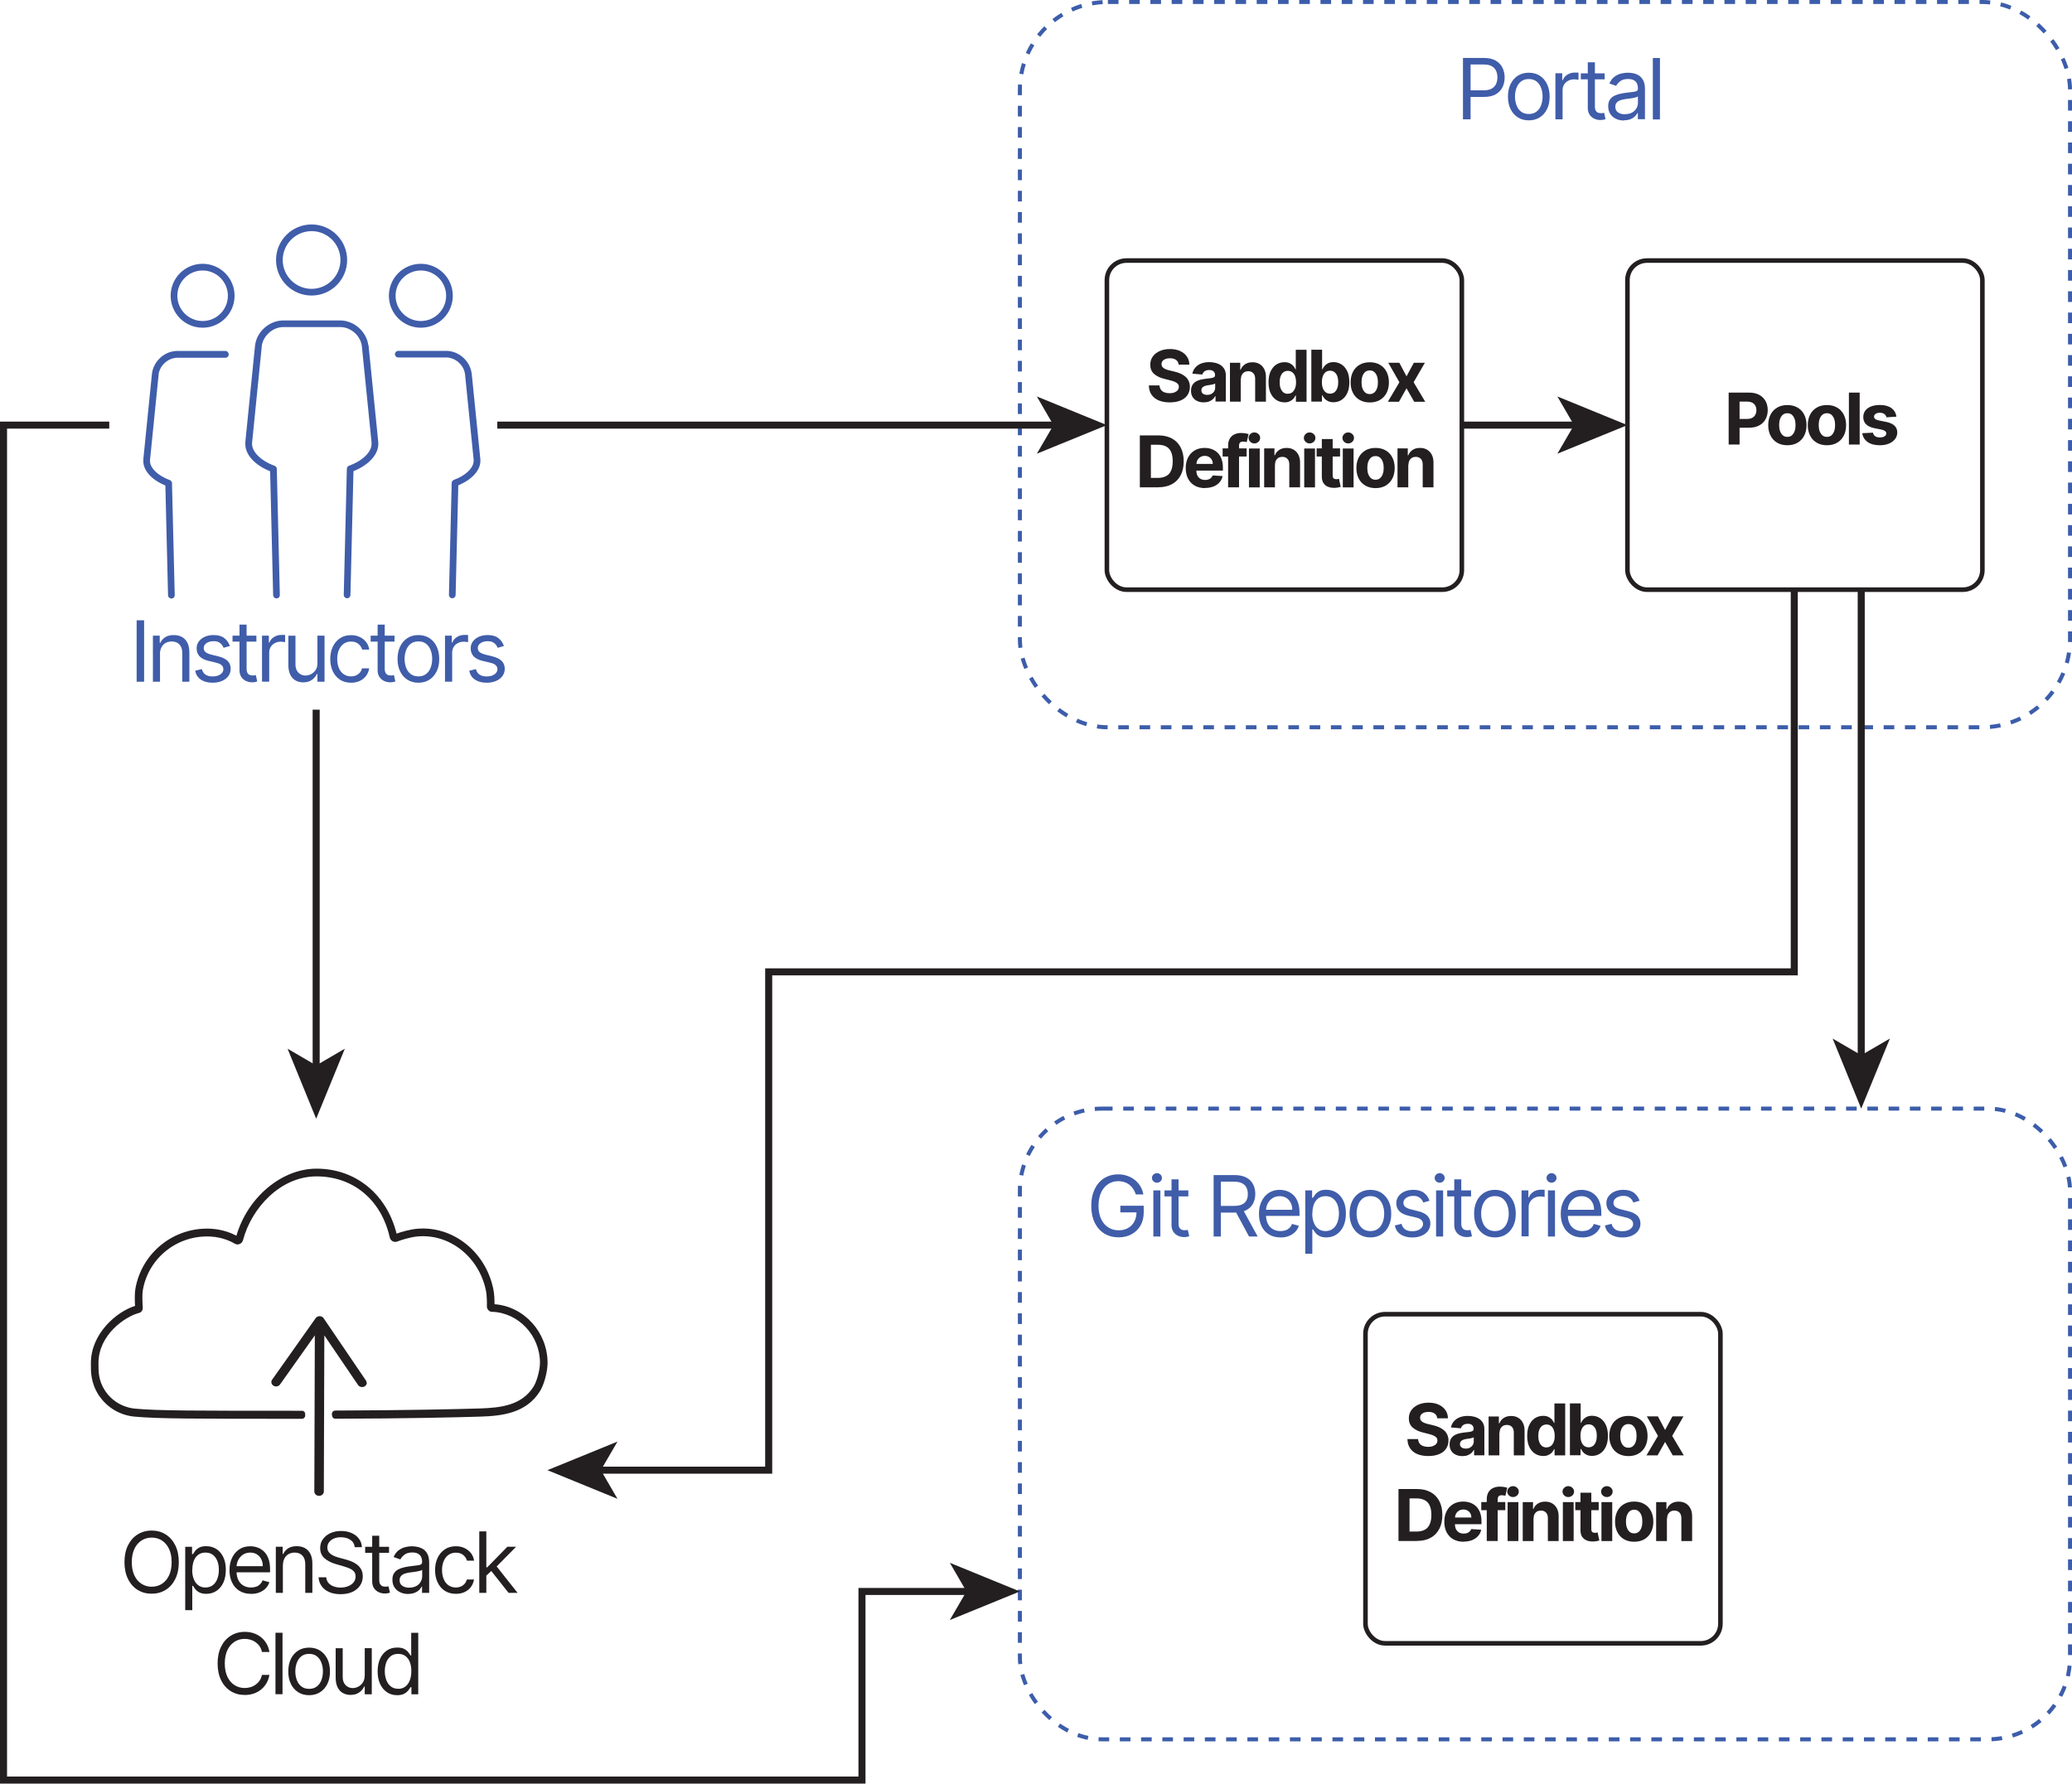 <?xml version="1.0" encoding="UTF-8"?><svg id="a" xmlns="http://www.w3.org/2000/svg" viewBox="0 0 294.32 253.41"><defs><style>.b,.c{stroke:#231f20;}.b,.c,.d,.e{fill:none;stroke-miterlimit:10;}.c{stroke-width:.65px;}.f,.g{fill:#405daa;}.d{stroke-dasharray:0 0 1.51 1.51;}.d,.e{stroke:#3c5daa;stroke-width:.57px;}.g{fill-rule:evenodd;}.e{stroke-dasharray:0 0 1.51 1.51;}.h{fill:#231f20;}</style></defs><rect class="e" x="144.87" y="157.51" width="149.17" height="89.61" rx="11.66" ry="11.66"/><g><path class="f" d="m161.33,169.68c-.09-.29-.22-.54-.37-.77-.15-.23-.33-.42-.54-.59-.21-.16-.45-.29-.71-.37-.26-.08-.55-.13-.87-.13-.52,0-.99.13-1.41.4-.42.27-.76.66-1.01,1.18-.25.52-.38,1.16-.38,1.91s.13,1.39.38,1.91.59.91,1.03,1.18c.43.27.92.4,1.46.4.5,0,.94-.11,1.32-.32.38-.21.68-.52.89-.91s.32-.86.32-1.39l.32.07h-2.62v-.94h3.32v.94c0,.72-.15,1.34-.46,1.88-.31.53-.73.94-1.26,1.23s-1.15.44-1.84.44c-.77,0-1.45-.18-2.04-.54-.58-.36-1.04-.88-1.36-1.55-.33-.67-.49-1.47-.49-2.39,0-.69.09-1.31.28-1.86.19-.55.45-1.02.79-1.41s.74-.69,1.21-.89c.47-.21.98-.31,1.54-.31.46,0,.89.07,1.29.21s.76.33,1.07.58c.31.25.58.55.79.9.21.35.36.73.43,1.16h-1.09Z"/><path class="f" d="m164.34,168.04c-.2,0-.36-.07-.5-.2-.14-.13-.21-.29-.21-.48s.07-.35.21-.48.31-.2.5-.2.36.07.5.2.21.29.21.48-.07.35-.21.48c-.14.13-.31.2-.5.2Zm-.51,7.64v-6.55h1v6.55h-1Z"/><path class="f" d="m168.8,169.13v.85h-3.39v-.85h3.39Zm-2.4-1.57h1.01v6.24c0,.28.04.5.13.64s.19.23.32.28c.13.05.27.07.42.07.11,0,.2,0,.27-.02.07-.01.13-.02.17-.03l.21.9c-.07.03-.16.05-.29.08-.12.03-.28.04-.46.04-.28,0-.56-.06-.83-.18-.27-.12-.5-.31-.67-.56s-.27-.57-.27-.95v-6.51Z"/><path class="f" d="m172.39,175.68v-8.73h2.95c.68,0,1.24.12,1.68.35s.76.55.97.95.32.86.32,1.38-.11.97-.32,1.37c-.21.4-.53.71-.97.94-.43.23-.99.34-1.67.34h-2.39v-.95h2.35c.47,0,.84-.07,1.13-.21.29-.14.49-.33.62-.58.13-.25.19-.55.19-.9s-.07-.66-.2-.92c-.13-.26-.34-.46-.63-.61s-.67-.22-1.14-.22h-1.86v7.79h-1.06Zm4.11-3.92l2.15,3.92h-1.23l-2.11-3.92h1.19Z"/><path class="f" d="m181.88,175.81c-.63,0-1.17-.14-1.63-.42-.46-.28-.81-.67-1.05-1.18-.25-.5-.37-1.09-.37-1.76s.12-1.26.37-1.77c.25-.51.59-.91,1.03-1.2.44-.29.96-.43,1.55-.43.34,0,.68.06,1.01.17.33.11.63.3.91.55.27.25.49.59.65,1.01.16.42.24.93.24,1.54v.43h-5.05v-.87h4.02c0-.37-.07-.7-.22-.99-.15-.29-.35-.52-.62-.69-.27-.17-.58-.25-.95-.25-.4,0-.75.1-1.04.3-.29.2-.51.45-.67.77s-.23.65-.23,1.01v.58c0,.49.09.91.26,1.25.17.34.41.6.72.78.31.18.66.27,1.07.27.26,0,.5-.04.72-.11s.4-.19.56-.34c.16-.15.28-.34.36-.57l.97.27c-.1.33-.27.62-.52.87-.24.25-.54.44-.89.58s-.75.21-1.2.21Z"/><path class="f" d="m185.41,178.13v-9h.97v1.04h.12c.07-.11.18-.26.31-.44s.32-.34.57-.48c.25-.14.59-.21,1.01-.21.55,0,1.04.14,1.46.41.42.28.75.67.98,1.17.24.51.35,1.1.35,1.79s-.12,1.29-.35,1.8c-.24.51-.56.9-.98,1.18-.42.28-.9.42-1.44.42-.42,0-.76-.07-1.01-.21s-.45-.3-.58-.48c-.14-.18-.24-.33-.32-.45h-.09v3.46h-1Zm.99-5.73c0,.49.07.93.22,1.31.15.38.36.67.64.88.28.21.62.32,1.02.32s.77-.11,1.05-.33c.28-.22.5-.52.64-.9.14-.38.22-.8.22-1.27s-.07-.88-.21-1.25c-.14-.37-.35-.66-.63-.88-.28-.22-.64-.33-1.06-.33s-.75.1-1.03.31-.49.49-.63.86c-.14.37-.21.8-.21,1.29Z"/><path class="f" d="m194.66,175.81c-.59,0-1.11-.14-1.55-.42s-.79-.67-1.04-1.18c-.25-.51-.37-1.1-.37-1.77s.12-1.28.37-1.79c.25-.51.6-.9,1.04-1.18s.96-.42,1.55-.42,1.11.14,1.55.42.79.68,1.04,1.18c.25.51.37,1.1.37,1.79s-.12,1.27-.37,1.77c-.25.51-.6.9-1.04,1.18s-.96.42-1.55.42Zm0-.9c.45,0,.82-.12,1.11-.35s.5-.53.64-.91c.14-.38.21-.78.21-1.22s-.07-.85-.21-1.22c-.14-.38-.35-.68-.64-.92-.29-.23-.66-.35-1.11-.35s-.82.12-1.11.35c-.29.23-.5.54-.64.92-.14.38-.21.79-.21,1.22s.07.84.21,1.22c.14.38.35.68.64.91s.66.35,1.11.35Z"/><path class="f" d="m203.07,170.6l-.9.25c-.06-.15-.14-.3-.25-.44s-.26-.26-.45-.36-.43-.14-.72-.14c-.4,0-.73.09-1,.28-.27.18-.4.42-.4.7,0,.25.09.45.27.59.18.14.47.27.85.36l.97.24c.58.14,1.02.36,1.31.65.29.29.43.67.43,1.12,0,.38-.11.71-.32,1.01-.21.3-.51.53-.9.7-.38.17-.83.26-1.34.26-.67,0-1.22-.15-1.66-.43-.44-.29-.71-.71-.83-1.27l.95-.24c.09.35.26.62.52.79.25.18.59.26,1,.26.47,0,.84-.1,1.12-.3.28-.2.42-.44.42-.72,0-.23-.08-.42-.24-.57-.16-.16-.4-.27-.73-.35l-1.09-.26c-.6-.14-1.04-.36-1.32-.66-.28-.3-.42-.68-.42-1.13,0-.37.1-.7.31-.98s.49-.51.86-.67.77-.24,1.23-.24c.65,0,1.16.14,1.53.43.37.28.63.66.79,1.12Z"/><path class="f" d="m204.5,168.04c-.2,0-.36-.07-.5-.2-.14-.13-.21-.29-.21-.48s.07-.35.21-.48.31-.2.5-.2.36.07.5.2.21.29.21.48-.07.35-.21.48c-.14.13-.31.2-.5.2Zm-.51,7.64v-6.55h1v6.55h-1Z"/><path class="f" d="m208.96,169.13v.85h-3.39v-.85h3.39Zm-2.4-1.57h1.01v6.24c0,.28.04.5.13.64s.19.23.32.28c.13.05.27.07.42.07.11,0,.2,0,.27-.02.07-.01.13-.02.17-.03l.21.9c-.07.03-.16.05-.29.08-.12.03-.28.04-.46.04-.28,0-.56-.06-.83-.18-.27-.12-.5-.31-.67-.56s-.27-.57-.27-.95v-6.51Z"/><path class="f" d="m212.35,175.81c-.59,0-1.11-.14-1.55-.42s-.79-.67-1.04-1.18c-.25-.51-.37-1.1-.37-1.77s.12-1.28.37-1.79c.25-.51.6-.9,1.04-1.18s.96-.42,1.55-.42,1.11.14,1.55.42.79.68,1.04,1.18c.25.51.37,1.1.37,1.79s-.12,1.27-.37,1.77c-.25.51-.6.9-1.04,1.18s-.96.42-1.55.42Zm0-.9c.45,0,.82-.12,1.11-.35s.5-.53.64-.91c.14-.38.21-.78.21-1.22s-.07-.85-.21-1.22c-.14-.38-.35-.68-.64-.92-.29-.23-.66-.35-1.11-.35s-.82.12-1.11.35c-.29.23-.5.54-.64.92-.14.38-.21.79-.21,1.22s.07.84.21,1.22c.14.38.35.68.64.91s.66.35,1.11.35Z"/><path class="f" d="m216.13,175.68v-6.55h.97v.99h.07c.12-.32.33-.59.65-.79.31-.2.66-.3,1.06-.3.07,0,.17,0,.28,0,.11,0,.2,0,.25.01v1.02s-.11-.02-.23-.04-.25-.03-.38-.03c-.32,0-.6.07-.85.2-.25.13-.44.31-.59.54s-.22.5-.22.79v4.14h-1Z"/><path class="f" d="m220.39,168.04c-.2,0-.36-.07-.5-.2-.14-.13-.21-.29-.21-.48s.07-.35.21-.48.31-.2.5-.2.36.07.5.2.21.29.21.48-.07.35-.21.48c-.14.13-.31.2-.5.2Zm-.51,7.64v-6.55h1v6.55h-1Z"/><path class="f" d="m224.75,175.81c-.63,0-1.17-.14-1.63-.42-.46-.28-.81-.67-1.05-1.18-.25-.5-.37-1.09-.37-1.76s.12-1.26.37-1.77c.25-.51.59-.91,1.03-1.2.44-.29.96-.43,1.55-.43.34,0,.68.06,1.01.17.33.11.63.3.91.55.27.25.49.59.65,1.01.16.42.24.93.24,1.54v.43h-5.05v-.87h4.02c0-.37-.07-.7-.22-.99-.15-.29-.35-.52-.62-.69-.27-.17-.58-.25-.95-.25-.4,0-.75.1-1.04.3-.29.2-.51.45-.67.77s-.23.65-.23,1.01v.58c0,.49.09.91.26,1.25.17.34.41.6.72.78.31.18.66.27,1.07.27.26,0,.5-.04.72-.11s.4-.19.56-.34c.16-.15.28-.34.36-.57l.97.27c-.1.33-.27.62-.52.87-.24.25-.54.44-.89.58s-.75.21-1.2.21Z"/><path class="f" d="m232.91,170.6l-.9.25c-.06-.15-.14-.3-.25-.44s-.26-.26-.45-.36-.43-.14-.72-.14c-.4,0-.73.09-1,.28-.27.18-.4.42-.4.7,0,.25.09.45.27.59.18.14.47.27.85.36l.97.24c.58.14,1.02.36,1.31.65.29.29.43.67.43,1.12,0,.38-.11.71-.32,1.01-.21.3-.51.53-.9.7-.38.17-.83.26-1.34.26-.67,0-1.22-.15-1.66-.43-.44-.29-.71-.71-.83-1.27l.95-.24c.09.35.26.62.52.79.25.18.59.26,1,.26.47,0,.84-.1,1.12-.3.28-.2.42-.44.42-.72,0-.23-.08-.42-.24-.57-.16-.16-.4-.27-.73-.35l-1.09-.26c-.6-.14-1.04-.36-1.32-.66-.28-.3-.42-.68-.42-1.13,0-.37.1-.7.31-.98s.49-.51.86-.67.77-.24,1.23-.24c.65,0,1.16.14,1.53.43.37.28.63.66.79,1.12Z"/></g><rect class="c" x="193.96" y="186.72" width="50.42" height="46.76" rx="2.78" ry="2.78"/><g><path class="h" d="m204.16,201.52c-.03-.29-.15-.52-.37-.68s-.51-.24-.89-.24c-.25,0-.47.04-.64.11-.17.07-.31.17-.4.29-.09.12-.14.27-.14.42,0,.13.02.25.08.35.06.1.15.18.25.25.11.07.23.13.37.18s.29.1.45.13l.66.16c.32.07.62.17.89.29.27.12.5.27.7.44.2.17.35.38.46.62.11.24.17.51.17.82,0,.45-.12.84-.34,1.17-.23.33-.55.59-.98.77-.43.18-.94.27-1.54.27s-1.11-.09-1.55-.27c-.44-.18-.78-.45-1.03-.81-.25-.36-.38-.8-.39-1.33h1.51c.02.25.09.45.21.62s.29.29.51.37.45.12.72.12.49-.04.69-.12c.2-.08.35-.18.46-.32s.16-.29.16-.47c0-.17-.05-.31-.15-.42-.1-.11-.24-.21-.42-.29-.19-.08-.41-.15-.68-.22l-.8-.2c-.62-.15-1.11-.39-1.47-.71-.36-.32-.54-.75-.54-1.3,0-.45.12-.84.36-1.17.24-.33.57-.59,1-.78.42-.19.9-.28,1.44-.28s1.03.09,1.44.28c.41.19.73.45.96.78.23.33.35.72.35,1.16h-1.49Z"/><path class="h" d="m207.74,206.88c-.35,0-.67-.06-.94-.19-.28-.12-.49-.31-.65-.55-.16-.24-.24-.55-.24-.91,0-.31.06-.57.17-.77s.27-.38.46-.5c.19-.13.42-.22.66-.29.25-.06.51-.11.78-.14.32-.03.58-.07.78-.09.2-.03.34-.08.43-.14.09-.06.13-.15.13-.27v-.02c0-.23-.07-.4-.21-.53s-.34-.19-.61-.19c-.28,0-.5.06-.66.18-.16.12-.27.27-.32.46l-1.42-.12c.07-.34.21-.63.42-.87s.48-.44.82-.57c.33-.13.72-.2,1.17-.2.31,0,.6.04.88.11s.53.18.75.33.39.34.52.58c.13.24.19.52.19.85v3.73h-1.46v-.77h-.04c-.09.17-.21.33-.36.46-.15.13-.33.23-.54.31s-.45.11-.72.11Zm.44-1.06c.23,0,.43-.04.6-.13s.31-.21.41-.37c.1-.15.15-.33.15-.52v-.59s-.11.06-.2.08c-.08.02-.18.05-.28.07-.1.02-.21.04-.31.05-.1.02-.2.03-.28.04-.18.03-.34.07-.47.13-.13.06-.24.13-.31.23-.07.1-.11.22-.11.36,0,.21.08.37.23.48s.35.16.58.16Z"/><path class="h" d="m212.98,203.58v3.2h-1.53v-5.53h1.46v.98h.07c.12-.32.33-.58.62-.77.29-.19.64-.28,1.05-.28.38,0,.72.08,1,.25.29.17.51.41.67.72.16.31.24.68.24,1.11v3.52h-1.53v-3.25c0-.34-.08-.6-.26-.79-.18-.19-.42-.29-.72-.29-.21,0-.39.04-.54.13s-.28.22-.37.39c-.09.17-.13.37-.14.61Z"/><path class="h" d="m219.18,206.86c-.42,0-.8-.11-1.14-.33-.34-.22-.61-.54-.81-.96-.2-.42-.3-.94-.3-1.56s.1-1.16.31-1.58c.2-.42.48-.74.82-.95s.71-.32,1.12-.32c.31,0,.57.05.78.16s.38.23.5.39c.13.16.23.31.29.46h.05v-2.77h1.53v7.38h-1.51v-.89h-.06c-.07.15-.17.3-.3.46s-.3.27-.51.37c-.21.1-.46.15-.76.15Zm.49-1.22c.25,0,.46-.07.63-.2.17-.13.3-.33.4-.57s.14-.53.14-.86-.05-.61-.14-.86c-.09-.24-.22-.43-.4-.56-.17-.13-.38-.2-.63-.2s-.46.07-.64.21-.3.33-.39.57c-.09.24-.13.52-.13.84s.04.61.13.85.22.44.39.58c.17.14.38.21.64.21Z"/><path class="h" d="m223,206.77v-7.38h1.53v2.77h.05c.07-.15.17-.3.29-.46.13-.15.3-.28.5-.39.21-.1.47-.16.78-.16.4,0,.78.11,1.12.32.34.21.61.53.82.95.2.42.31.95.31,1.58s-.1,1.14-.3,1.56c-.2.42-.47.74-.81.96-.34.22-.72.33-1.14.33-.3,0-.55-.05-.76-.15-.21-.1-.38-.22-.51-.37-.13-.15-.23-.3-.3-.46h-.07v.89h-1.51Zm1.5-2.77c0,.33.04.62.14.86.09.25.22.44.4.57.17.14.38.2.63.2s.46-.07.63-.21c.17-.14.3-.33.39-.58.09-.25.13-.53.13-.85s-.04-.6-.13-.84c-.09-.24-.22-.43-.39-.57-.17-.14-.39-.21-.64-.21s-.46.07-.63.2c-.17.13-.3.32-.39.56-.09.24-.14.53-.14.86Z"/><path class="h" d="m231.31,206.88c-.56,0-1.04-.12-1.45-.36-.41-.24-.72-.57-.94-1s-.33-.93-.33-1.49.11-1.07.33-1.5c.22-.43.53-.76.94-1,.41-.24.89-.36,1.45-.36s1.04.12,1.45.36c.41.24.72.57.94,1,.22.43.33.93.33,1.5s-.11,1.06-.33,1.49c-.22.43-.53.76-.94,1-.41.24-.89.36-1.45.36Zm0-1.19c.25,0,.47-.07.64-.22.17-.14.3-.34.39-.6s.13-.54.13-.86-.04-.61-.13-.86-.22-.45-.39-.6c-.17-.15-.38-.22-.64-.22s-.47.07-.65.22-.3.35-.39.6-.13.54-.13.86.04.61.13.86.22.45.39.6c.17.15.39.22.65.22Z"/><path class="h" d="m235.5,201.24l1.02,1.93,1.04-1.93h1.57l-1.6,2.77,1.65,2.77h-1.57l-1.09-1.91-1.07,1.91h-1.58l1.64-2.77-1.58-2.77h1.58Z"/><path class="h" d="m201.27,218.94h-2.62v-7.38h2.64c.74,0,1.38.15,1.92.44.54.29.95.72,1.24,1.27.29.55.43,1.21.43,1.97s-.14,1.43-.43,1.98c-.29.55-.7.98-1.24,1.27-.54.3-1.18.44-1.93.44Zm-1.06-1.34h.99c.46,0,.85-.08,1.17-.25.32-.16.55-.42.71-.77.16-.35.24-.79.24-1.34s-.08-.99-.24-1.34c-.16-.35-.4-.6-.71-.76s-.7-.25-1.16-.25h-.99v4.7Z"/><path class="h" d="m207.91,219.05c-.57,0-1.06-.12-1.47-.35-.41-.23-.72-.56-.95-.99s-.33-.93-.33-1.51.11-1.07.33-1.5.53-.76.93-1,.87-.36,1.42-.36c.37,0,.71.06,1.02.17.32.12.59.29.83.52.24.23.42.53.55.88s.2.76.2,1.23v.42h-4.67v-.95h3.23c0-.22-.05-.42-.14-.59-.1-.17-.23-.3-.4-.4-.17-.1-.37-.15-.59-.15s-.44.05-.62.16c-.18.11-.32.25-.42.43-.1.18-.15.38-.16.6v.9c0,.27.05.51.15.71.1.2.25.35.43.46.19.11.41.16.67.16.17,0,.33-.02.47-.07s.26-.12.36-.22c.1-.1.18-.21.23-.35l1.42.09c-.07.34-.22.64-.44.89-.22.25-.51.45-.86.59-.35.14-.75.21-1.21.21Z"/><path class="h" d="m213.82,213.41v1.15h-3.41v-1.15h3.41Zm-2.63,5.53v-5.93c0-.4.08-.73.24-1,.16-.26.37-.46.65-.59s.58-.2.93-.2c.24,0,.45.02.65.05.2.04.34.07.44.1l-.27,1.15c-.06-.02-.13-.04-.22-.05-.09-.02-.18-.03-.27-.03-.23,0-.38.05-.47.16s-.13.25-.13.44v5.9h-1.53Z"/><path class="h" d="m214.92,212.7c-.23,0-.42-.08-.58-.23s-.24-.34-.24-.55.08-.39.24-.54.36-.23.58-.23.42.08.58.23.24.33.24.54-.08.4-.24.55-.36.23-.58.23Zm-.77,6.25v-5.53h1.53v5.53h-1.53Z"/><path class="h" d="m217.83,215.75v3.2h-1.53v-5.53h1.46v.98h.06c.12-.32.33-.58.62-.77s.64-.28,1.05-.28c.38,0,.72.08,1,.25.29.17.51.41.67.72.16.31.24.68.24,1.11v3.52h-1.53v-3.25c0-.34-.08-.6-.26-.79-.17-.19-.42-.29-.72-.29-.21,0-.39.04-.55.13s-.28.22-.37.39c-.09.17-.13.37-.13.61Z"/><path class="h" d="m222.77,212.7c-.23,0-.42-.08-.58-.23s-.24-.34-.24-.55.08-.39.24-.54.36-.23.58-.23.42.08.58.23.24.33.24.54-.08.4-.24.55-.36.23-.58.23Zm-.77,6.25v-5.53h1.53v5.53h-1.53Z"/><path class="h" d="m227.09,213.41v1.15h-3.33v-1.15h3.33Zm-2.58-1.33h1.53v5.16c0,.14.02.25.06.33.04.08.1.13.18.16.08.03.17.05.27.05.07,0,.14,0,.22-.02s.13-.02.17-.03l.24,1.14c-.08.02-.18.05-.32.08-.14.03-.31.05-.51.06-.37.01-.69-.03-.97-.15s-.49-.29-.65-.53c-.15-.24-.23-.54-.23-.9v-5.36Z"/><path class="h" d="m228.25,212.7c-.23,0-.42-.08-.58-.23s-.24-.34-.24-.55.08-.39.24-.54.36-.23.58-.23.42.08.58.23.24.33.24.54-.08.4-.24.55-.36.23-.58.23Zm-.77,6.25v-5.53h1.53v5.53h-1.53Z"/><path class="h" d="m232.13,219.05c-.56,0-1.04-.12-1.45-.36-.41-.24-.72-.57-.94-1-.22-.43-.33-.93-.33-1.49s.11-1.07.33-1.5c.22-.43.54-.76.94-1,.41-.24.89-.36,1.45-.36s1.04.12,1.45.36c.41.24.72.57.94,1,.22.43.33.93.33,1.5s-.11,1.06-.33,1.49-.54.76-.94,1c-.41.24-.89.36-1.45.36Zm0-1.19c.25,0,.47-.07.64-.22.17-.14.3-.34.39-.6.09-.25.13-.54.13-.86s-.04-.61-.13-.86c-.09-.25-.22-.45-.39-.6-.17-.15-.38-.22-.64-.22s-.47.07-.65.22c-.17.15-.3.35-.39.6-.09.25-.13.54-.13.86s.04.61.13.86c.09.25.22.45.39.6.17.15.39.22.65.22Z"/><path class="h" d="m236.78,215.75v3.2h-1.53v-5.53h1.46v.98h.07c.12-.32.33-.58.62-.77.29-.19.64-.28,1.05-.28.38,0,.72.08,1,.25.29.17.51.41.67.72.16.31.24.68.24,1.11v3.52h-1.53v-3.25c0-.34-.08-.6-.26-.79-.18-.19-.42-.29-.72-.29-.21,0-.39.04-.54.13s-.28.22-.37.39c-.09.17-.13.37-.14.61Z"/></g><g><path class="h" d="m47.15,201.08v-.2c0-.26.2-.47.45-.47,10.08-.03,17.46-.2,20.58-.3,2.94-.1,5.94-.42,7.62-3.12.51-.83.9-2.46.9-3.37,0-3.88-3.06-7.13-6.82-7.24-.2,0-.39-.09-.52-.25-.14-.15-.21-.35-.2-.56.01-.42.02-1.47-.15-2.28-1.01-4.74-5.17-8.02-9.67-7.62-1.15.1-2.43.54-2.93.73-.21.08-.45.06-.65-.05-.2-.12-.35-.32-.4-.55-1.21-5.34-5.2-8.66-10.4-8.66s-9.25,4.58-10.43,9.02c-.05.17-.13.33-.27.45-.27.23-.62.26-.91.09-.45-.27-1.69-.91-3.38-1.01-4.71-.28-8.87,2.98-9.68,7.6-.1.54-.07,1.64-.01,2.49.02.36-.2.68-.53.76-2.01.52-5.76,3.13-5.76,7.1v.23c0,.96-.02,2.27.92,3.7.96,1.47,2.53,2.4,4.29,2.57,3.22.3,8.58.3,23.16.3h.55c.25,0,.44.21.44.47v.2c0,.26-.2.47-.44.47h-.55c-14.61,0-19.99,0-23.26-.31-2.08-.19-3.93-1.31-5.08-3.05-1.13-1.73-1.12-3.37-1.11-4.35v-.22c0-4.09,3.54-7.25,6.27-8.11-.04-.67-.07-1.78.05-2.44.91-5.17,5.55-8.84,10.8-8.52,1.59.1,2.82.6,3.55.99,1.59-5.46,6.43-9.53,11.38-9.53,5.54,0,9.97,3.61,11.37,9.23.71-.25,1.85-.59,2.92-.69,5.04-.44,9.69,3.21,10.81,8.5.16.74.19,1.61.18,2.22,4.19.3,7.54,3.98,7.54,8.35,0,1.09-.43,2.96-1.07,3.99-1.96,3.16-5.41,3.53-8.48,3.63-3.13.1-10.51.28-20.61.3-.25,0-.45-.21-.45-.47Z"/><path class="h" d="m52.11,196.46c0,.2-.12.4-.32.52-.31.18-.73.09-.93-.2l-4.79-7.05-.07,22.18c0,.34-.31.62-.68.62h0c-.37,0-.67-.28-.67-.62l.07-22.18-4.94,6.97c-.2.29-.62.37-.93.18-.31-.19-.4-.57-.2-.85l6.19-8.75c.13-.18.34-.28.57-.28s.44.11.56.29l6.01,8.85c.07.1.1.22.1.33Z"/></g><g><path class="h" d="m25.4,221.95c0,.92-.17,1.72-.5,2.39-.33.67-.79,1.19-1.37,1.55-.58.36-1.24.54-1.99.54s-1.41-.18-1.99-.54c-.58-.36-1.04-.88-1.37-1.55-.33-.67-.5-1.47-.5-2.39s.17-1.72.5-2.39c.33-.67.79-1.19,1.37-1.55.58-.36,1.24-.55,1.99-.55s1.41.18,1.99.55c.58.36,1.04.88,1.37,1.55s.5,1.47.5,2.39Zm-1.02,0c0-.76-.12-1.39-.38-1.91-.25-.52-.59-.91-1.02-1.18-.43-.27-.91-.4-1.43-.4s-1.01.13-1.43.4c-.43.27-.77.66-1.02,1.18-.25.52-.38,1.16-.38,1.91s.13,1.39.38,1.91c.25.52.59.91,1.02,1.18.43.27.91.4,1.43.4s1.01-.13,1.43-.4c.43-.27.77-.66,1.02-1.18.25-.52.38-1.16.38-1.91Z"/><path class="h" d="m26.31,228.77v-9h.97v1.04h.12c.07-.11.18-.26.31-.44s.32-.34.57-.48c.25-.14.59-.21,1.01-.21.55,0,1.04.14,1.46.41.42.28.75.67.98,1.17.24.51.35,1.1.35,1.79s-.12,1.29-.35,1.8c-.24.51-.56.9-.98,1.18-.42.28-.9.42-1.44.42-.42,0-.76-.07-1.01-.21s-.45-.3-.58-.48c-.14-.18-.24-.33-.32-.45h-.09v3.46h-1Zm.99-5.73c0,.49.07.93.22,1.31.15.38.36.67.64.88.28.21.62.32,1.02.32s.77-.11,1.05-.33c.28-.22.5-.52.64-.9.14-.38.22-.8.22-1.27s-.07-.88-.21-1.25c-.14-.37-.35-.66-.63-.88-.28-.22-.64-.33-1.06-.33s-.75.1-1.03.31-.49.49-.63.86c-.14.37-.21.8-.21,1.29Z"/><path class="h" d="m35.65,226.45c-.63,0-1.17-.14-1.63-.42-.46-.28-.81-.67-1.05-1.18-.25-.5-.37-1.09-.37-1.76s.12-1.26.37-1.77c.25-.51.59-.91,1.03-1.2.44-.29.96-.43,1.55-.43.34,0,.68.06,1.01.17.33.11.63.3.91.55.27.25.49.59.65,1.01.16.42.24.93.24,1.54v.43h-5.05v-.87h4.02c0-.37-.07-.7-.22-.99-.15-.29-.35-.52-.62-.69-.27-.17-.58-.25-.95-.25-.4,0-.75.1-1.04.3-.29.2-.51.45-.67.77s-.23.65-.23,1.01v.58c0,.49.09.91.26,1.25.17.34.41.6.72.78.31.18.66.27,1.07.27.26,0,.5-.04.72-.11s.4-.19.56-.34c.16-.15.28-.34.36-.57l.97.27c-.1.33-.27.62-.52.87-.24.25-.54.44-.89.58s-.75.21-1.2.21Z"/><path class="h" d="m40.18,222.37v3.94h-1v-6.55h.97v1.02h.09c.15-.33.39-.6.7-.8s.72-.3,1.21-.3c.44,0,.83.09,1.16.27.33.18.59.45.78.82s.28.83.28,1.38v4.16h-1.01v-4.09c0-.51-.13-.92-.4-1.2-.27-.29-.63-.43-1.1-.43-.32,0-.61.07-.86.21-.25.14-.45.34-.59.61-.14.27-.22.59-.22.97Z"/><path class="h" d="m50.38,219.77c-.05-.43-.26-.77-.62-1-.36-.24-.81-.36-1.34-.36-.39,0-.72.06-1.01.19s-.51.3-.67.52c-.16.22-.24.47-.24.75,0,.23.06.43.17.6s.26.3.43.41.36.2.55.27.37.13.53.17l.89.24c.23.06.48.14.76.25.28.1.55.25.81.43.26.18.47.41.64.69.17.28.25.63.25,1.04,0,.47-.12.9-.37,1.28-.25.38-.6.68-1.07.91-.47.22-1.04.34-1.71.34-.62,0-1.17-.1-1.62-.3-.46-.2-.81-.48-1.07-.84-.26-.36-.41-.78-.44-1.26h1.09c.03.33.14.6.33.82.19.21.44.37.74.48.3.1.62.16.97.16.4,0,.77-.07,1.09-.2.32-.13.58-.32.76-.55.19-.24.28-.51.28-.83,0-.29-.08-.53-.24-.71s-.38-.33-.64-.44c-.26-.11-.55-.21-.86-.3l-1.07-.31c-.68-.2-1.22-.48-1.62-.84-.4-.36-.6-.84-.6-1.43,0-.49.13-.92.4-1.28.27-.37.62-.65,1.07-.85s.95-.3,1.51-.3,1.06.1,1.5.3.79.47,1.04.82.39.74.41,1.18h-1.02Z"/><path class="h" d="m55.26,219.77v.85h-3.39v-.85h3.39Zm-2.4-1.57h1.01v6.24c0,.28.04.5.13.64s.19.23.32.28c.13.05.27.07.42.07.11,0,.2,0,.27-.02.07-.01.13-.02.17-.03l.21.9c-.07.03-.16.05-.29.08-.12.03-.28.04-.46.04-.28,0-.56-.06-.83-.18-.27-.12-.5-.31-.67-.56s-.27-.57-.27-.95v-6.51Z"/><path class="h" d="m57.98,226.47c-.42,0-.79-.08-1.13-.24-.34-.16-.61-.39-.81-.69-.2-.3-.3-.66-.3-1.09,0-.38.07-.68.22-.91s.35-.42.59-.55c.25-.13.52-.23.82-.3.3-.07.6-.12.91-.16.4-.05.72-.09.97-.12.25-.03.43-.07.54-.14.12-.07.17-.18.17-.34v-.03c0-.42-.11-.75-.34-.98-.23-.23-.58-.35-1.04-.35s-.86.1-1.13.32c-.27.21-.46.43-.58.67l-.96-.34c.17-.4.4-.71.68-.93.29-.22.6-.38.94-.47.34-.09.67-.13,1-.13.21,0,.45.03.73.08.27.05.54.15.8.3.26.15.47.38.64.69.17.31.26.72.26,1.24v4.31h-1.01v-.89h-.05c-.07.14-.18.29-.34.46s-.37.3-.64.41c-.26.11-.59.17-.97.17Zm.15-.9c.4,0,.73-.08,1.01-.23s.48-.36.62-.61.21-.51.21-.78v-.92c-.04.05-.14.1-.28.14s-.31.08-.49.11c-.19.03-.37.06-.54.08s-.32.04-.42.05c-.26.03-.5.09-.73.16-.23.08-.41.19-.54.34s-.21.35-.21.61c0,.35.13.61.39.79.26.18.59.27.99.27Z"/><path class="h" d="m64.76,226.45c-.61,0-1.14-.15-1.58-.43-.44-.29-.78-.69-1.02-1.2-.24-.51-.36-1.09-.36-1.74s.12-1.25.37-1.76c.25-.51.59-.91,1.03-1.2.44-.29.96-.43,1.55-.43.46,0,.88.08,1.24.26s.67.41.91.72c.24.31.38.67.44,1.07h-1.01c-.08-.3-.25-.56-.51-.79s-.62-.35-1.06-.35c-.39,0-.73.1-1.03.3s-.52.49-.69.86c-.16.37-.25.8-.25,1.29s.08.95.24,1.32c.16.38.39.67.68.87s.64.31,1.04.31c.26,0,.5-.05.71-.14s.39-.22.54-.39c.15-.17.25-.38.32-.61h1.01c-.06.39-.2.73-.42,1.04-.22.31-.52.55-.88.73-.37.18-.79.27-1.27.27Z"/><path class="h" d="m68.08,226.31v-8.73h1v8.73h-1Zm.94-2.39l-.02-1.24h.21l2.86-2.92h1.24l-3.05,3.09h-.09l-1.16,1.07Zm3.22,2.39l-2.56-3.24.72-.7,3.12,3.94h-1.28Z"/><path class="h" d="m38.27,234.71h-1.06c-.06-.3-.17-.57-.33-.8-.15-.23-.34-.42-.56-.58-.22-.16-.46-.28-.73-.36-.27-.08-.54-.12-.83-.12-.53,0-1.01.13-1.43.4-.43.27-.77.66-1.02,1.18-.25.52-.38,1.16-.38,1.91s.13,1.39.38,1.91c.25.52.59.91,1.02,1.18.43.27.91.4,1.43.4.29,0,.57-.04.83-.12.27-.08.51-.2.73-.36.22-.16.41-.35.56-.58.16-.23.26-.5.33-.8h1.06c-.08.45-.22.85-.43,1.2-.21.35-.47.65-.78.9s-.66.43-1.05.56-.8.19-1.24.19c-.74,0-1.41-.18-1.99-.54-.58-.36-1.04-.88-1.37-1.55-.33-.67-.5-1.47-.5-2.39s.17-1.72.5-2.39c.33-.67.79-1.19,1.37-1.55.58-.36,1.24-.55,1.99-.55.44,0,.85.06,1.24.19.39.13.74.32,1.05.56.31.25.57.54.78.9.21.35.36.75.43,1.2Z"/><path class="h" d="m40.13,231.98v8.73h-1v-8.73h1Z"/><path class="h" d="m43.91,240.85c-.59,0-1.11-.14-1.55-.42s-.79-.67-1.04-1.18c-.25-.51-.37-1.1-.37-1.77s.12-1.28.37-1.79c.25-.51.6-.9,1.04-1.18s.96-.42,1.55-.42,1.11.14,1.55.42.79.68,1.04,1.18c.25.51.37,1.1.37,1.79s-.12,1.27-.37,1.77c-.25.51-.6.9-1.04,1.18s-.96.42-1.55.42Zm0-.9c.45,0,.82-.12,1.11-.35s.5-.53.64-.91c.14-.38.21-.78.21-1.22s-.07-.85-.21-1.22c-.14-.38-.35-.68-.64-.92-.29-.23-.66-.35-1.11-.35s-.82.12-1.11.35c-.29.23-.5.54-.64.92-.14.38-.21.79-.21,1.22s.07.84.21,1.22c.14.38.35.68.64.91s.66.35,1.11.35Z"/><path class="h" d="m51.81,238.04v-3.87h1v6.55h-1v-1.11h-.07c-.15.33-.39.62-.72.85-.32.23-.73.35-1.23.35-.41,0-.77-.09-1.09-.27s-.57-.45-.75-.82c-.18-.36-.27-.83-.27-1.38v-4.16h1v4.09c0,.48.13.86.4,1.14s.61.43,1.03.43c.25,0,.5-.06.76-.19s.48-.32.66-.59c.18-.26.27-.6.27-1.01Z"/><path class="h" d="m56.41,240.85c-.54,0-1.03-.14-1.44-.42-.42-.28-.74-.67-.98-1.18-.24-.51-.35-1.11-.35-1.8s.12-1.28.35-1.79c.24-.5.56-.9.98-1.17.42-.28.91-.41,1.46-.41.43,0,.76.07,1.01.21.25.14.44.3.57.48s.24.32.31.44h.09v-3.22h1v8.73h-.97v-1.01h-.12c-.07.12-.18.27-.32.45-.14.18-.33.34-.58.48s-.59.21-1.01.21Zm.14-.9c.4,0,.74-.11,1.02-.32.28-.21.49-.5.64-.88.14-.38.22-.81.22-1.31s-.07-.92-.21-1.29c-.14-.37-.35-.65-.63-.86s-.62-.31-1.03-.31-.78.11-1.06.33c-.28.22-.49.51-.63.88-.14.37-.21.79-.21,1.25s.07.89.22,1.27c.14.38.36.68.64.9.28.22.63.33,1.05.33Z"/></g><path class="g" d="m32.48,50.33c0-.26-.21-.47-.47-.47h-6.92c-1.77.06-3.33,1.51-3.51,3.28l-1.22,12.1v.11c-.09,1.5,1.23,2.83,3.04,3.59l.09.04.38,15.59v.06c.04.24.24.41.49.41.26,0,.47-.22.46-.49l-.39-15.9v-.06c-.03-.17-.15-.32-.31-.38-1.68-.61-2.92-1.77-2.81-2.86l1.22-12.1v-.1c.2-1.28,1.38-2.32,2.68-2.32h6.86c.24-.03.42-.23.42-.47Zm-.11-8.31c0-1.98-1.61-3.59-3.59-3.59s-3.59,1.61-3.59,3.59,1.61,3.59,3.59,3.59,3.59-1.61,3.59-3.59Zm-8.13,0c0-2.51,2.03-4.54,4.54-4.54s4.54,2.03,4.54,4.54-2.03,4.54-4.54,4.54-4.54-2.03-4.54-4.54Zm42.75,11c-.24-1.76-1.83-3.17-3.61-3.17h-6.86c-.24.03-.42.23-.42.47,0,.26.21.47.47.47h6.91c1.29.06,2.45,1.13,2.58,2.43l1.22,12.1v.09c.04,1.07-1.17,2.18-2.81,2.77-.18.07-.31.24-.31.43l-.39,15.9v.06c.02.24.22.42.46.43h.06c.24-.02.42-.22.43-.46l.38-15.59.09-.04c1.85-.78,3.19-2.15,3.04-3.69l-1.22-12.1v-.12Zm-3.62-11c0-1.98-1.61-3.59-3.59-3.59s-3.59,1.61-3.59,3.59,1.61,3.59,3.59,3.59,3.59-1.61,3.59-3.59Zm-8.13,0c0-2.51,2.03-4.54,4.54-4.54s4.54,2.03,4.54,4.54-2.03,4.54-4.54,4.54-4.54-2.03-4.54-4.54Zm-2.92,7.03c-.26-1.95-2.03-3.52-4.01-3.52h-8.19c-1.97.07-3.71,1.67-3.9,3.64l-1.37,13.63v.11c-.11,1.67,1.38,3.16,3.41,4l.11.04.43,17.6v.06c.04.24.24.41.49.41.26,0,.47-.22.46-.49l-.43-17.91v-.06c-.03-.17-.15-.32-.31-.38-1.92-.69-3.33-2.02-3.2-3.29l1.37-13.63v-.11c.22-1.48,1.58-2.68,3.08-2.68h8.18c1.49.06,2.83,1.3,2.97,2.79l1.37,13.63v.09c.06,1.24-1.33,2.52-3.2,3.19-.18.07-.31.24-.31.43l-.44,17.91v.06c.02.24.22.42.46.43h.06c.24-.02.42-.22.43-.46l.43-17.6.11-.04c2.07-.86,3.58-2.4,3.41-4.11l-1.37-13.63v-.12Zm-8.06-16.21c2.27,0,4.1,1.84,4.1,4.1s-1.84,4.1-4.1,4.1-4.1-1.84-4.1-4.1,1.84-4.1,4.1-4.1Zm0-.95c-2.79,0-5.05,2.26-5.05,5.05s2.26,5.05,5.05,5.05,5.05-2.26,5.05-5.05-2.26-5.05-5.05-5.05Z"/><rect class="c" x="157.23" y="37.02" width="50.42" height="46.76" rx="2.78" ry="2.78"/><g><path class="h" d="m167.43,51.82c-.03-.29-.15-.52-.37-.68-.22-.16-.51-.24-.89-.24-.25,0-.47.04-.64.11-.17.07-.31.17-.4.29-.09.12-.14.27-.14.42,0,.13.02.25.08.35.06.1.15.18.25.25.11.07.23.13.37.18s.29.1.45.13l.66.16c.32.07.62.17.89.29.27.12.5.27.7.44s.35.38.46.62.17.51.17.82c0,.45-.12.84-.34,1.17-.23.33-.55.59-.98.77-.43.18-.94.27-1.54.27s-1.11-.09-1.55-.27c-.44-.18-.78-.45-1.03-.81s-.38-.8-.39-1.33h1.51c.02.25.09.45.21.62.13.16.29.29.51.37s.45.12.72.12.49-.04.69-.12c.2-.08.35-.18.46-.32s.16-.29.16-.47c0-.17-.05-.31-.15-.42-.1-.11-.24-.21-.42-.29-.19-.08-.41-.15-.68-.22l-.8-.2c-.62-.15-1.11-.39-1.47-.71-.36-.32-.54-.75-.54-1.3,0-.45.12-.84.36-1.17.24-.33.57-.59,1-.78.42-.19.9-.28,1.44-.28s1.03.09,1.44.28c.41.19.73.45.96.78.23.33.35.72.35,1.16h-1.49Z"/><path class="h" d="m171.01,57.17c-.35,0-.67-.06-.94-.19-.28-.12-.49-.31-.65-.55-.16-.24-.24-.55-.24-.91,0-.31.06-.57.17-.77s.27-.38.46-.5c.19-.13.42-.22.66-.29.25-.06.51-.11.78-.14.32-.03.58-.07.78-.1.2-.03.34-.08.43-.14s.13-.15.13-.27v-.02c0-.23-.07-.4-.21-.53-.14-.12-.34-.19-.61-.19-.28,0-.5.06-.66.18-.16.12-.27.27-.32.46l-1.42-.12c.07-.34.21-.63.42-.87s.48-.44.82-.57.72-.2,1.17-.2c.31,0,.6.04.88.11.28.07.53.18.75.33.22.15.39.35.52.58.13.24.19.52.19.85v3.73h-1.46v-.77h-.04c-.09.17-.21.32-.36.46-.15.13-.33.23-.54.31s-.45.11-.72.11Zm.44-1.06c.23,0,.43-.04.6-.13.17-.09.31-.21.41-.37.1-.15.15-.33.15-.52v-.59s-.11.06-.2.08c-.08.02-.18.05-.28.07-.1.02-.21.04-.31.05-.1.02-.2.03-.28.04-.18.03-.34.07-.47.13-.13.06-.24.13-.31.23s-.11.22-.11.36c0,.21.08.37.23.48s.35.16.58.16Z"/><path class="h" d="m176.24,53.87v3.2h-1.53v-5.53h1.46v.98h.07c.12-.32.33-.58.62-.77.29-.19.64-.28,1.05-.28.38,0,.72.08,1,.25.29.17.51.41.67.72s.24.68.24,1.11v3.52h-1.53v-3.25c0-.34-.08-.6-.26-.79-.18-.19-.42-.29-.72-.29-.21,0-.39.04-.54.13s-.28.22-.37.39c-.09.17-.13.37-.14.61Z"/><path class="h" d="m182.44,57.16c-.42,0-.8-.11-1.14-.33s-.61-.54-.81-.96c-.2-.42-.3-.94-.3-1.56s.1-1.16.31-1.58.48-.74.82-.95c.34-.21.71-.32,1.12-.32.31,0,.57.05.78.16s.38.23.5.39c.13.15.23.31.29.46h.05v-2.77h1.53v7.38h-1.51v-.89h-.06c-.07.15-.17.31-.3.46-.13.15-.3.27-.51.37-.21.1-.46.15-.76.15Zm.49-1.22c.25,0,.46-.07.63-.2.17-.14.3-.33.4-.57.09-.24.14-.53.14-.86s-.05-.61-.14-.86-.22-.43-.4-.56c-.17-.13-.38-.2-.63-.2s-.46.07-.64.21-.3.33-.39.57c-.09.24-.13.52-.13.84s.04.61.13.85.22.44.39.58.38.21.64.21Z"/><path class="h" d="m186.27,57.07v-7.38h1.53v2.77h.05c.07-.15.17-.3.29-.46.13-.15.3-.28.5-.39.21-.1.47-.16.78-.16.4,0,.78.1,1.12.32.34.21.61.53.82.95s.31.95.31,1.58-.1,1.14-.3,1.56c-.2.42-.47.74-.81.96s-.72.33-1.14.33c-.3,0-.55-.05-.76-.15-.21-.1-.38-.22-.51-.37-.13-.15-.23-.3-.3-.46h-.07v.89h-1.51Zm1.5-2.77c0,.33.04.62.14.86.09.25.22.44.4.57.17.14.38.2.63.2s.46-.07.63-.21.3-.33.39-.58c.09-.25.13-.53.13-.85s-.04-.6-.13-.84c-.09-.24-.22-.43-.39-.57-.17-.14-.39-.21-.64-.21s-.46.07-.63.2c-.17.13-.3.32-.39.56-.09.24-.14.53-.14.86Z"/><path class="h" d="m194.57,57.18c-.56,0-1.04-.12-1.45-.36-.41-.24-.72-.57-.94-1s-.33-.93-.33-1.49.11-1.07.33-1.5c.22-.43.53-.76.94-1s.89-.36,1.45-.36,1.04.12,1.45.36.72.57.94,1c.22.43.33.93.33,1.5s-.11,1.06-.33,1.49c-.22.43-.53.76-.94,1-.41.24-.89.36-1.45.36Zm0-1.19c.25,0,.47-.07.64-.22.17-.15.3-.34.39-.6.09-.25.13-.54.13-.86s-.04-.61-.13-.86c-.09-.25-.22-.45-.39-.6-.17-.15-.38-.22-.64-.22s-.47.07-.65.22-.3.35-.39.6c-.09.25-.13.54-.13.86s.04.61.13.86c.09.25.22.45.39.6.17.15.39.22.65.22Z"/><path class="h" d="m198.77,51.54l1.02,1.93,1.04-1.93h1.57l-1.6,2.77,1.65,2.77h-1.57l-1.09-1.91-1.07,1.91h-1.58l1.64-2.77-1.58-2.77h1.58Z"/><path class="h" d="m164.53,69.24h-2.62v-7.38h2.64c.74,0,1.38.15,1.92.44.54.29.95.72,1.24,1.27.29.55.43,1.21.43,1.97s-.14,1.43-.43,1.98c-.29.55-.7.98-1.24,1.27s-1.18.44-1.93.44Zm-1.06-1.34h.99c.46,0,.85-.08,1.17-.25.32-.16.55-.42.71-.77.16-.35.24-.8.24-1.35s-.08-.99-.24-1.34c-.16-.35-.4-.6-.71-.76-.31-.16-.7-.24-1.16-.24h-.99v4.7Z"/><path class="h" d="m171.18,69.35c-.57,0-1.06-.12-1.47-.35-.41-.23-.72-.56-.95-.99-.22-.43-.33-.93-.33-1.51s.11-1.07.33-1.5.53-.76.93-1,.87-.36,1.42-.36c.37,0,.71.06,1.02.17.32.12.59.29.83.52s.42.53.55.88c.13.35.2.76.2,1.23v.42h-4.67v-.95h3.23c0-.22-.05-.42-.14-.59-.1-.17-.23-.3-.4-.4-.17-.1-.37-.15-.59-.15s-.44.05-.62.16c-.18.11-.32.25-.42.43-.1.18-.15.38-.16.6v.9c0,.27.05.51.15.71.1.2.25.35.43.46.19.11.41.16.67.16.17,0,.33-.02.47-.07.14-.05.26-.12.36-.22.1-.1.18-.21.23-.35l1.42.09c-.07.34-.22.64-.44.89-.22.25-.51.45-.86.59-.35.14-.75.21-1.21.21Z"/><path class="h" d="m177.08,63.71v1.15h-3.41v-1.15h3.41Zm-2.63,5.53v-5.93c0-.4.08-.73.24-1s.37-.46.65-.59.58-.2.93-.2c.24,0,.45.02.65.05.2.04.34.07.44.1l-.27,1.15c-.06-.02-.13-.04-.22-.05-.09-.02-.18-.03-.27-.03-.23,0-.38.05-.47.16s-.13.25-.13.44v5.9h-1.53Z"/><path class="h" d="m178.18,63c-.23,0-.42-.08-.58-.23s-.24-.34-.24-.55.08-.39.24-.55.36-.23.58-.23.42.08.58.23.24.33.24.55-.08.4-.24.55-.36.23-.58.23Zm-.77,6.25v-5.53h1.53v5.53h-1.53Z"/><path class="h" d="m181.1,66.04v3.2h-1.53v-5.53h1.46v.98h.06c.12-.32.33-.58.62-.77s.64-.28,1.05-.28c.38,0,.72.08,1,.25.29.17.51.41.67.72.16.31.24.68.24,1.11v3.52h-1.53v-3.25c0-.34-.08-.6-.26-.79-.17-.19-.42-.29-.72-.29-.21,0-.39.04-.55.13s-.28.22-.37.39-.13.37-.13.61Z"/><path class="h" d="m186.03,63c-.23,0-.42-.08-.58-.23s-.24-.34-.24-.55.08-.39.24-.55.36-.23.58-.23.42.08.58.23.24.33.24.55-.08.4-.24.55-.36.23-.58.23Zm-.77,6.25v-5.53h1.53v5.53h-1.53Z"/><path class="h" d="m190.35,63.71v1.15h-3.33v-1.15h3.33Zm-2.58-1.33h1.53v5.16c0,.14.02.25.06.33.04.08.1.13.18.16.08.03.17.05.27.05.07,0,.14,0,.22-.02.07-.01.13-.02.17-.03l.24,1.14c-.08.02-.18.05-.32.08-.14.03-.31.05-.51.06-.37.01-.69-.03-.97-.15-.28-.11-.49-.29-.65-.53-.15-.24-.23-.54-.23-.9v-5.36Z"/><path class="h" d="m191.51,63c-.23,0-.42-.08-.58-.23s-.24-.34-.24-.55.08-.39.24-.55.36-.23.58-.23.42.08.58.23.24.33.24.55-.08.4-.24.55-.36.23-.58.23Zm-.77,6.25v-5.53h1.53v5.53h-1.53Z"/><path class="h" d="m195.39,69.35c-.56,0-1.04-.12-1.45-.36-.41-.24-.72-.57-.94-1-.22-.43-.33-.93-.33-1.49s.11-1.07.33-1.5c.22-.43.54-.76.94-1,.41-.24.89-.36,1.45-.36s1.04.12,1.45.36c.41.24.72.57.94,1,.22.43.33.93.33,1.5s-.11,1.06-.33,1.49-.54.76-.94,1c-.41.24-.89.36-1.45.36Zm0-1.19c.25,0,.47-.07.64-.22.17-.15.3-.34.39-.6.09-.25.13-.54.13-.86s-.04-.61-.13-.86c-.09-.25-.22-.45-.39-.6-.17-.15-.38-.22-.64-.22s-.47.07-.65.22c-.17.15-.3.35-.39.6-.09.25-.13.54-.13.86s.04.61.13.86c.09.25.22.45.39.6.17.15.39.22.65.22Z"/><path class="h" d="m200.04,66.04v3.2h-1.53v-5.53h1.46v.98h.07c.12-.32.33-.58.62-.77.29-.19.64-.28,1.05-.28.38,0,.72.08,1,.25.29.17.51.41.67.72s.24.68.24,1.11v3.52h-1.53v-3.25c0-.34-.08-.6-.26-.79-.18-.19-.42-.29-.72-.29-.21,0-.39.04-.54.13s-.28.22-.37.39c-.09.17-.13.37-.14.61Z"/></g><rect class="c" x="231.17" y="37.02" width="50.42" height="46.76" rx="2.78" ry="2.78"/><g><path class="h" d="m245.55,63.16v-7.38h2.91c.56,0,1.04.11,1.43.32s.69.51.9.88c.21.38.31.81.31,1.3s-.11.92-.32,1.3c-.21.38-.52.67-.92.88-.4.21-.88.31-1.45.31h-1.85v-1.25h1.6c.3,0,.55-.05.74-.16.2-.1.34-.25.44-.44.1-.19.15-.4.15-.64s-.05-.46-.15-.64c-.1-.18-.24-.33-.44-.43s-.45-.15-.75-.15h-1.05v6.1h-1.56Z"/><path class="h" d="m253.89,63.26c-.56,0-1.04-.12-1.45-.36-.41-.24-.72-.57-.94-1s-.33-.93-.33-1.49.11-1.07.33-1.5c.22-.43.53-.76.94-1s.89-.36,1.45-.36,1.04.12,1.45.36.72.57.94,1c.22.43.33.93.33,1.5s-.11,1.06-.33,1.49c-.22.43-.53.76-.94,1-.41.24-.89.36-1.45.36Zm0-1.19c.25,0,.47-.07.64-.22.17-.15.3-.34.39-.6.09-.25.13-.54.13-.86s-.04-.61-.13-.86c-.09-.25-.22-.45-.39-.6-.17-.15-.38-.22-.64-.22s-.47.07-.65.22-.3.35-.39.6c-.09.25-.13.54-.13.86s.04.61.13.86c.09.25.22.45.39.6.17.15.39.22.65.22Z"/><path class="h" d="m259.51,63.26c-.56,0-1.04-.12-1.45-.36-.41-.24-.72-.57-.94-1-.22-.43-.33-.93-.33-1.49s.11-1.07.33-1.5c.22-.43.54-.76.94-1,.41-.24.89-.36,1.45-.36s1.04.12,1.45.36c.41.24.72.57.94,1,.22.43.33.93.33,1.5s-.11,1.06-.33,1.49-.54.76-.94,1c-.41.24-.89.36-1.45.36Zm0-1.19c.25,0,.47-.07.64-.22.17-.15.3-.34.39-.6.09-.25.13-.54.13-.86s-.04-.61-.13-.86c-.09-.25-.22-.45-.39-.6-.17-.15-.38-.22-.64-.22s-.47.07-.65.22c-.17.15-.3.35-.39.6-.09.25-.13.54-.13.86s.04.61.13.86c.09.25.22.45.39.6.17.15.39.22.65.22Z"/><path class="h" d="m264.16,55.78v7.38h-1.53v-7.38h1.53Z"/><path class="h" d="m269.37,59.2l-1.4.09c-.02-.12-.08-.23-.16-.33-.08-.1-.18-.18-.31-.23-.13-.06-.28-.09-.46-.09-.24,0-.44.05-.6.15-.16.1-.24.23-.24.4,0,.13.05.24.16.33s.29.16.54.22l1,.2c.54.11.94.29,1.2.53.26.25.4.57.4.97,0,.36-.11.68-.32.95-.21.27-.5.49-.87.64-.37.15-.79.23-1.27.23-.73,0-1.32-.15-1.75-.46-.43-.31-.69-.72-.76-1.25l1.51-.08c.04.22.16.39.33.51.17.12.4.17.67.17s.49-.05.65-.16c.17-.1.25-.24.25-.41,0-.14-.06-.25-.18-.34-.12-.09-.29-.16-.53-.21l-.96-.19c-.54-.11-.94-.3-1.21-.56-.26-.27-.39-.61-.39-1.02,0-.36.1-.66.29-.92.19-.26.47-.46.82-.59.35-.14.76-.21,1.24-.21.7,0,1.25.15,1.65.44.4.3.64.7.7,1.21Z"/></g><rect class="d" x="144.87" y=".28" width="149.17" height="103.05" rx="12.5" ry="12.5"/><g><path class="f" d="m207.81,16.96v-8.73h2.95c.68,0,1.24.12,1.68.37.44.25.76.58.97,1,.21.42.32.88.32,1.4s-.1.98-.31,1.4-.53.75-.96,1c-.44.25-.99.37-1.67.37h-2.11v-.94h2.08c.47,0,.85-.08,1.13-.24.28-.16.49-.38.62-.66.13-.28.19-.59.19-.94s-.06-.66-.19-.94c-.13-.28-.34-.49-.62-.65s-.67-.24-1.14-.24h-1.86v7.79h-1.06Z"/><path class="f" d="m217.16,17.1c-.59,0-1.11-.14-1.55-.42-.45-.28-.79-.67-1.04-1.18-.25-.51-.37-1.1-.37-1.77s.12-1.28.37-1.79c.25-.51.59-.9,1.04-1.19.44-.28.96-.42,1.55-.42s1.11.14,1.55.42c.44.28.79.68,1.04,1.19.25.51.37,1.1.37,1.79s-.12,1.27-.37,1.77c-.25.51-.59.9-1.04,1.18-.45.28-.96.42-1.55.42Zm0-.9c.45,0,.82-.12,1.11-.35.29-.23.5-.53.64-.91.14-.38.21-.78.21-1.22s-.07-.85-.21-1.22c-.14-.38-.35-.68-.64-.92-.29-.23-.66-.35-1.11-.35s-.82.12-1.11.35c-.29.23-.5.54-.64.92-.14.38-.21.79-.21,1.22s.07.84.21,1.22c.14.38.35.68.64.91.29.23.66.35,1.11.35Z"/><path class="f" d="m220.94,16.96v-6.55h.97v.99h.07c.12-.32.33-.59.65-.79s.67-.3,1.06-.3c.07,0,.17,0,.28,0,.11,0,.19,0,.25.01v1.02s-.11-.02-.23-.04c-.12-.02-.25-.03-.38-.03-.32,0-.6.07-.85.2-.25.13-.44.31-.59.55s-.21.5-.21.79v4.14h-1.01Z"/><path class="f" d="m227.94,10.42v.85h-3.39v-.85h3.39Zm-2.4-1.57h1.01v6.24c0,.28.04.5.13.64.08.14.19.23.32.28.13.05.27.07.42.07.11,0,.2,0,.27-.02.07-.01.13-.02.17-.03l.2.9c-.07.03-.16.05-.29.08-.12.03-.28.04-.46.04-.28,0-.56-.06-.83-.18s-.5-.31-.67-.56-.27-.57-.27-.95v-6.51Z"/><path class="f" d="m230.67,17.12c-.42,0-.79-.08-1.13-.24s-.61-.39-.8-.69c-.2-.3-.3-.66-.3-1.09,0-.38.07-.68.22-.91s.34-.42.59-.55c.25-.13.52-.23.82-.3.3-.07.6-.12.91-.16.4-.05.72-.09.97-.12.25-.03.43-.07.54-.14.12-.07.17-.18.17-.34v-.03c0-.42-.11-.75-.34-.98-.23-.23-.58-.35-1.04-.35s-.86.1-1.13.31c-.27.21-.46.44-.58.67l-.96-.34c.17-.4.4-.71.68-.93.29-.22.6-.38.94-.47.34-.09.67-.13,1-.13.21,0,.45.02.73.07s.54.15.8.3.47.39.64.69c.17.31.26.72.26,1.24v4.31h-1.01v-.89h-.05c-.07.14-.18.29-.34.46-.16.16-.37.3-.63.41-.26.11-.59.17-.97.17Zm.15-.9c.4,0,.73-.08,1.01-.23.27-.16.48-.36.62-.6s.21-.51.21-.78v-.92c-.04.05-.14.1-.28.14-.14.04-.31.08-.49.11-.19.03-.37.06-.54.08-.17.02-.32.04-.42.05-.26.03-.5.09-.73.16-.23.08-.41.19-.54.34-.14.15-.21.35-.21.61,0,.35.13.61.39.79.26.18.59.27.99.27Z"/><path class="f" d="m235.79,8.24v8.73h-1.01v-8.73h1.01Z"/></g><g><line class="b" x1="70.64" y1="60.4" x2="150.17" y2="60.4"/><polygon class="h" points="157.23 60.4 147.28 64.46 149.64 60.4 147.28 56.33 157.23 60.4"/></g><g><line class="b" x1="207.65" y1="60.4" x2="224.11" y2="60.4"/><polygon class="h" points="231.17 60.4 221.22 64.46 223.58 60.4 221.22 56.33 231.17 60.4"/></g><g><line class="b" x1="264.38" y1="83.62" x2="264.38" y2="150.45"/><polygon class="h" points="264.38 157.51 260.32 147.56 264.38 149.92 268.45 147.56 264.38 157.51"/></g><g><polyline class="b" points="254.87 83.62 254.87 138.08 109.19 138.08 109.19 208.88 84.82 208.88"/><polygon class="h" points="77.76 208.88 87.71 204.82 85.35 208.88 87.71 212.95 77.76 208.88"/></g><g><line class="b" x1="44.91" y1="100.83" x2="44.91" y2="151.89"/><polygon class="h" points="44.91 158.95 40.85 149 44.91 151.37 48.98 149 44.91 158.95"/></g><g><polyline class="b" points="137.81 226.11 122.44 226.11 122.44 252.91 .5 252.91 .5 60.4 15.52 60.4"/><polygon class="h" points="144.87 226.11 134.92 222.04 137.28 226.11 134.92 230.17 144.87 226.11"/></g><g><path class="f" d="m20.47,88.13v8.73h-1.06v-8.73h1.06Z"/><path class="f" d="m22.73,92.92v3.94h-1.01v-6.55h.97v1.02h.08c.15-.33.39-.6.7-.8s.72-.3,1.21-.3c.44,0,.83.09,1.16.27.33.18.59.45.78.82.18.37.28.83.28,1.38v4.16h-1.01v-4.09c0-.51-.13-.92-.4-1.2-.27-.29-.63-.43-1.1-.43-.32,0-.61.07-.86.21s-.45.34-.59.61-.22.59-.22.97Z"/><path class="f" d="m32.66,91.78l-.9.26c-.06-.15-.14-.3-.25-.44-.11-.14-.26-.26-.45-.36s-.43-.14-.72-.14c-.4,0-.73.09-1,.27-.27.18-.4.42-.4.7,0,.25.09.45.27.59.18.14.47.27.85.36l.97.24c.58.14,1.02.36,1.31.65.29.29.43.67.43,1.12,0,.38-.11.71-.32,1.01-.21.3-.51.53-.9.7-.38.17-.83.26-1.34.26-.67,0-1.22-.14-1.66-.43-.44-.29-.71-.71-.83-1.27l.95-.24c.09.35.26.62.52.79s.59.26,1,.26c.47,0,.84-.1,1.12-.3.28-.2.42-.44.42-.72,0-.23-.08-.42-.24-.57-.16-.15-.4-.27-.73-.35l-1.09-.26c-.6-.14-1.04-.36-1.32-.66s-.42-.68-.42-1.13c0-.37.1-.7.31-.98s.49-.51.86-.67c.36-.16.77-.24,1.23-.24.65,0,1.16.14,1.53.43.37.28.63.66.79,1.12Z"/><path class="f" d="m36.42,90.31v.85h-3.39v-.85h3.39Zm-2.4-1.57h1.01v6.24c0,.28.04.5.13.64.08.14.19.23.32.28.13.05.27.07.42.07.11,0,.2,0,.27-.02.07-.01.13-.02.17-.03l.2.9c-.07.03-.16.05-.29.08-.12.03-.28.04-.46.04-.28,0-.56-.06-.83-.18s-.5-.31-.67-.56-.27-.57-.27-.95v-6.51Z"/><path class="f" d="m37.22,96.86v-6.55h.97v.99h.07c.12-.32.33-.59.65-.79s.67-.3,1.06-.3c.07,0,.17,0,.28,0s.19,0,.25.01v1.02s-.11-.02-.23-.04-.25-.03-.38-.03c-.32,0-.6.07-.85.2-.25.13-.44.31-.59.55-.14.23-.21.5-.21.79v4.14h-1.01Z"/><path class="f" d="m45.09,94.18v-3.87h1.01v6.55h-1.01v-1.11h-.07c-.15.33-.39.61-.72.85-.32.23-.73.35-1.23.35-.41,0-.77-.09-1.09-.27-.32-.18-.57-.45-.75-.82-.18-.37-.27-.83-.27-1.38v-4.16h1.01v4.09c0,.48.13.86.4,1.14.27.28.61.43,1.03.43.25,0,.5-.06.77-.19.26-.13.48-.32.66-.59.18-.26.27-.6.27-1.01Z"/><path class="f" d="m49.88,97c-.61,0-1.14-.14-1.59-.43-.44-.29-.78-.69-1.02-1.2-.24-.51-.36-1.09-.36-1.74s.12-1.25.37-1.76c.25-.51.59-.91,1.03-1.2.44-.29.96-.43,1.55-.43.46,0,.88.09,1.24.26.37.17.67.41.91.72.24.31.38.67.44,1.07h-1.01c-.08-.3-.25-.56-.51-.79-.26-.23-.62-.35-1.06-.35-.39,0-.74.1-1.03.3s-.52.49-.69.86c-.16.37-.25.8-.25,1.29s.08.95.24,1.32c.16.38.39.67.68.87s.64.31,1.04.31c.26,0,.5-.05.71-.14.21-.09.39-.22.54-.39.15-.17.25-.38.32-.61h1.01c-.06.39-.2.73-.42,1.04-.22.31-.52.55-.88.73s-.79.27-1.27.27Z"/><path class="f" d="m56.04,90.31v.85h-3.39v-.85h3.39Zm-2.4-1.57h1.01v6.24c0,.28.04.5.13.64.08.14.19.23.32.28.13.05.27.07.42.07.11,0,.2,0,.27-.02.07-.01.13-.02.17-.03l.2.9c-.07.03-.16.05-.29.08-.12.03-.28.04-.46.04-.28,0-.56-.06-.83-.18s-.5-.31-.67-.56-.27-.57-.27-.95v-6.51Z"/><path class="f" d="m59.43,97c-.59,0-1.11-.14-1.55-.42-.44-.28-.79-.67-1.04-1.18s-.37-1.1-.37-1.77.12-1.28.37-1.79c.25-.51.6-.9,1.04-1.19.44-.28.96-.42,1.55-.42s1.11.14,1.55.42c.44.28.79.68,1.04,1.19.25.51.37,1.1.37,1.79s-.12,1.27-.37,1.77-.6.9-1.04,1.18c-.44.28-.96.42-1.55.42Zm0-.9c.45,0,.82-.12,1.11-.35s.5-.53.64-.91.21-.78.21-1.22-.07-.85-.21-1.22c-.14-.38-.35-.68-.64-.92s-.66-.35-1.11-.35-.82.12-1.11.35c-.29.23-.5.54-.64.92-.14.38-.21.79-.21,1.22s.07.84.21,1.22.35.68.64.91c.29.23.66.35,1.11.35Z"/><path class="f" d="m63.21,96.86v-6.55h.97v.99h.07c.12-.32.33-.59.65-.79s.67-.3,1.06-.3c.07,0,.17,0,.28,0s.19,0,.25.01v1.02s-.11-.02-.23-.04-.25-.03-.38-.03c-.32,0-.6.07-.85.2-.25.13-.44.31-.59.55-.14.23-.21.5-.21.79v4.14h-1.01Z"/><path class="f" d="m71.59,91.78l-.9.26c-.06-.15-.14-.3-.25-.44-.11-.14-.26-.26-.45-.36s-.43-.14-.72-.14c-.4,0-.73.09-1,.27-.27.18-.4.42-.4.7,0,.25.09.45.27.59.18.14.47.27.85.36l.97.24c.58.14,1.02.36,1.31.65.29.29.43.67.43,1.12,0,.38-.11.71-.32,1.01-.21.3-.51.53-.9.7-.38.17-.83.26-1.34.26-.67,0-1.22-.14-1.66-.43-.44-.29-.71-.71-.83-1.27l.95-.24c.09.35.26.62.52.79s.59.26,1,.26c.47,0,.84-.1,1.12-.3.28-.2.42-.44.42-.72,0-.23-.08-.42-.24-.57-.16-.15-.4-.27-.73-.35l-1.09-.26c-.6-.14-1.04-.36-1.32-.66s-.42-.68-.42-1.13c0-.37.1-.7.31-.98s.49-.51.86-.67c.36-.16.77-.24,1.23-.24.65,0,1.16.14,1.53.43.37.28.63.66.79,1.12Z"/></g></svg>
